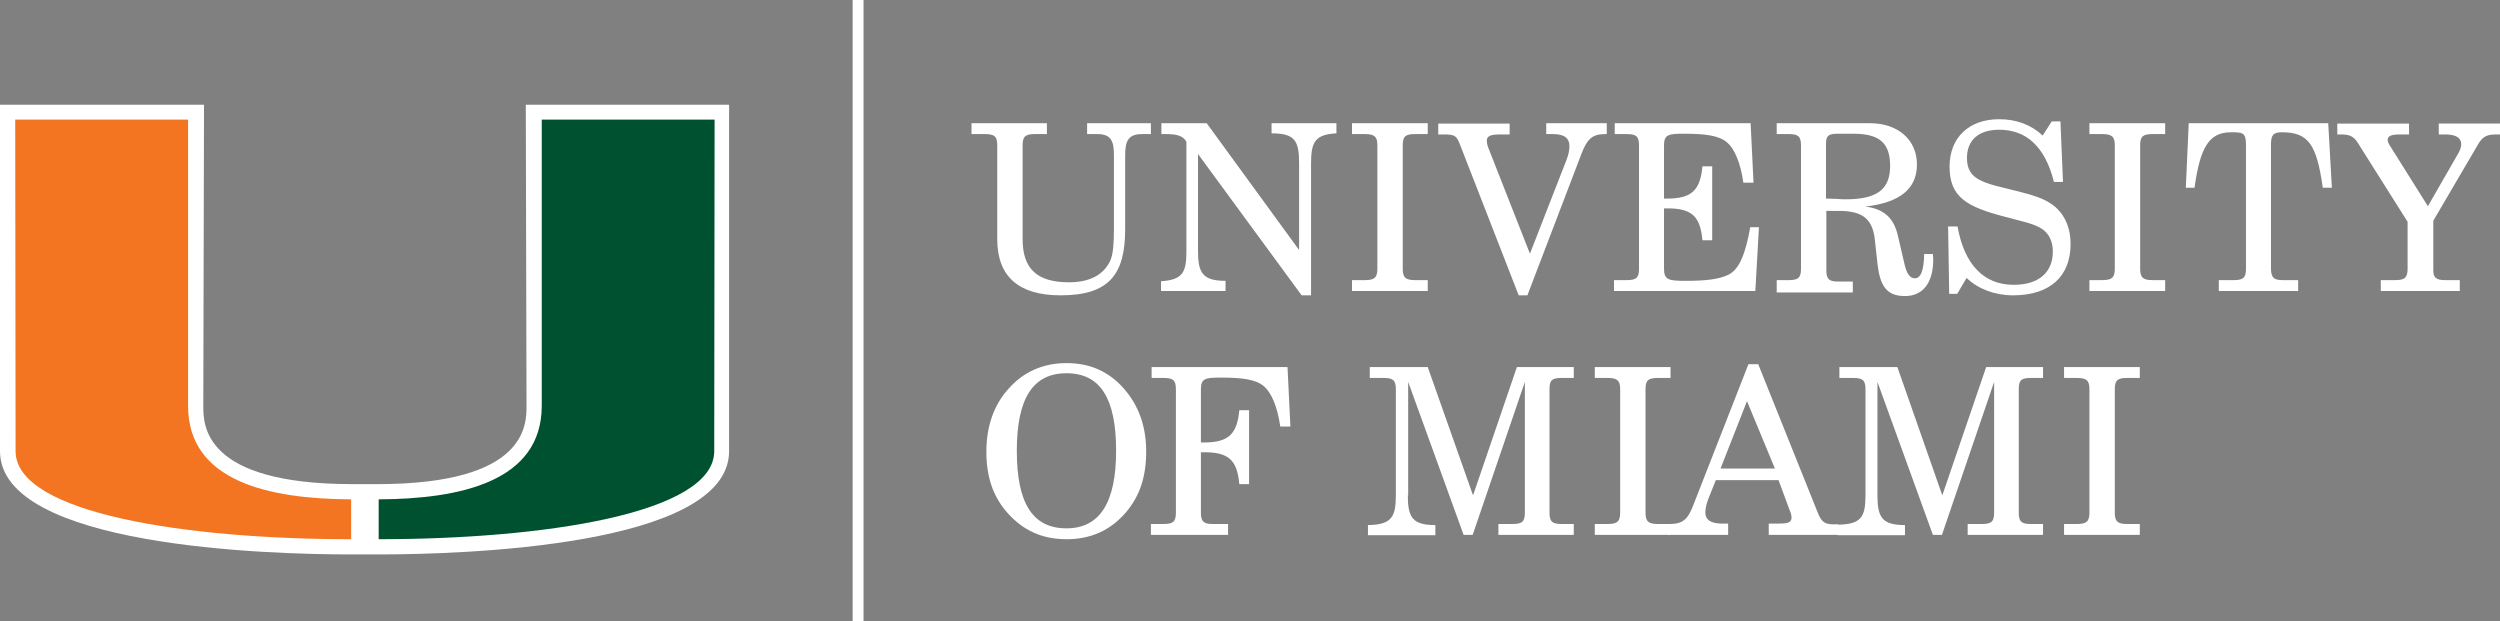 <?xml version="1.0" encoding="utf-8"?>
<!-- Generator: Adobe Illustrator 21.0.2, SVG Export Plug-In . SVG Version: 6.00 Build 0)  -->
<!DOCTYPE svg PUBLIC "-//W3C//DTD SVG 1.1//EN" "http://www.w3.org/Graphics/SVG/1.1/DTD/svg11.dtd">
<svg version="1.1" id="Layer_1" xmlns="http://www.w3.org/2000/svg" xmlns:xlink="http://www.w3.org/1999/xlink" x="0px" y="0px"
	 viewBox="0 0 689.9 171.4" style="enable-background:new 0 0 689.9 171.4;" xml:space="preserve">
<rect x="0" y="0" width="689.9" height="171.4" fill="#808080" stroke="none"/>
<style type="text/css">
	.st0{fill:#FFFFFF;}
	.st1{fill:#00512F;}
	.st2{fill:#F37421;}
</style>
<path class="st0" d="M145.1,28.9l0.2,83.1c0,5.3,0,21.5-40.8,21.6l-3.8,0l-3.8,0c-40.8-0.1-40.8-16.3-40.8-21.6l0.2-83.1H0l0,95.6
	c0,26.4,74.1,28.5,96.8,28.5h7.6c22.7,0,96.8-2.1,96.8-28.5l0-95.6H145.1"/>
<path class="st1" d="M149.5,112l0-79h47.7c0,0-0.1,88.3-0.1,91.5c0,17.3-47.6,24.3-92.6,24.3c0-2.2,0-7.6,0-11
	C127,137.7,149.5,132.9,149.5,112"/>
<path class="st2" d="M51.9,112l0-79H4.2c0,0,0.1,88.3,0.1,91.5c0,17.3,47.6,24.3,92.6,24.3c0-2.2,0-7.6,0-11
	C74.3,137.7,51.9,132.9,51.9,112"/>
<path class="st0" d="M288.9,34v3h-3.3c-2.6,0-3.4,0.6-3.4,3.1V66c0,8.2,4,11.9,12.8,11.9c5.8,0,9.6-2.1,11.4-6c0.8-1.8,1-4.7,1-8.9
	V42.8c0-3.9-0.8-5.8-4.6-5.8H300v-3h17.6v3h-2.4c-3.7,0-4.7,1.7-4.7,5.8v20.5c0,12.6-4.6,18.2-17.8,18.2c-11.6,0-17.5-5.2-17.5-15.5
	V40.1c0-2.4-0.7-3.1-3.4-3.1h-3.7v-3H288.9"/>
<path class="st0" d="M320.5,77.6c5.9-0.4,6.9-2.5,6.9-8.2V39.1c-1-1.7-2.7-2.1-5.8-2.1h-1.1v-3H333l25.5,35V45
	c0-6.2-1.2-8.2-7.6-8.2V34h17.9v2.8c-5.8,0.3-7,2.3-7,8.2v36.5h-2.6l-28.6-39v26.8c0,6,1.3,8.2,7.6,8.2v2.8h-17.8V77.6"/>
<path class="st0" d="M373.1,77.3h3.5c2.6,0,3.5-0.6,3.5-3.1V40.1c0-2.4-0.8-3.1-3.5-3.1h-3.5v-3h20.9v3h-3.5c-2.6,0-3.4,0.6-3.4,3.1
	v34.1c0,2.4,0.8,3.1,3.4,3.1h3.5v3h-20.9V77.3"/>
<path class="st0" d="M419.1,81.5l-16.2-41.6c-1-2.5-1.4-2.8-4.6-2.8h-1.4v-3h19.7v3h-2.4c-2.6,0-3.9,0.3-3.9,1.7
	c0,0.4,0.1,1.3,0.5,2.2l11.4,29l10.1-25.9c0.6-1.5,0.8-2.8,0.8-3.7c0-2.4-1.5-3.4-4.6-3.4h-1.8v-3h16.7v3c-0.1,0-0.3,0-0.5,0
	c-3.7,0-5,1.6-6.5,5.5l-14.9,39H419.1"/>
<path class="st0" d="M445.6,77.3h3.3c2.6,0,3.4-0.6,3.4-3.1V40.1c0-2.5-0.8-3.1-3.4-3.1h-3.3v-3h37.5l0.8,16.4h-2.8
	c-0.8-5.6-2.5-9.4-4.5-11.1c-2.2-1.9-6-2.4-11.9-2.4c-4.2,0-5.5,0.2-5.5,3.2v14.7c0.3,0,0.6,0,0.9,0c6.6,0,9.1-2.2,9.7-8.9h2.7v20.4
	h-2.7c-0.6-6.7-3-8.8-9.7-8.8c-0.3,0-0.6,0-0.9,0v16.7c0,3.1,1.4,3.3,6,3.3c5.4,0,9.2-0.4,11.8-1.7c3-1.5,4.7-5.8,6-13.1h2.4
	l-1,17.6h-39V77.3"/>
<path class="st0" d="M490.3,77.3h3.3c2.6,0,3.4-0.6,3.4-3.1V40.1c0-2.5-0.8-3.1-3.4-3.1h-3.3v-3h25.7c7.8,0,13,4.6,13,11.4
	c0,6.7-4.7,10.5-14.2,11.6c5.2,0.7,7.9,3.2,9,8.3l1.7,7.3c0.6,2.8,1.5,4.2,2.9,4.2c1.7,0,2.5-2.2,2.6-6.7h2.4c0,0.5,0.1,1,0.1,1.5
	c0,6.5-2.9,10.1-7.8,10.1c-5.1,0-6.9-2.8-7.6-9l-0.7-6.4c-0.6-6.2-3.8-8.1-9.9-8.1H504v16.4c0,2.5,0.8,3.1,3.3,3.1h4v3h-21V77.3
	 M504,54.8l3.1,0.1c0.8,0.1,1.5,0.1,2.2,0.1c8.5,0,12.3-2.6,12.3-9.2c0-6.5-3.1-8.9-10.2-8.9h-4.2c-2.7,0-3.3,0.6-3.3,2.8V54.8z"/>
<path class="st0" d="M540.1,81.1h-2.2l-0.3-18.6h2.6c1.9,10.6,7.3,16.1,15.5,16.1c7,0,10.8-3.5,10.8-9.2c0-2.7-1-4.8-2.8-6.1
	c-2.2-1.6-5.8-2.2-10.5-3.5C542.9,57.1,538,54.5,538,46c0-8,5.3-13.1,13.7-13.1c4.7,0,8.8,1.5,12,4.5l2.5-3.9h2.4l0.7,16.7h-2.5
	c-2.4-9.6-7.5-14.4-15.1-14.4c-5.6,0-8.9,2.8-8.9,7.8c0,6.2,4.8,6.9,13.3,9c4.6,1.2,8.5,2.1,11.4,4.8c2.5,2.3,3.9,5.8,3.9,9.9
	c0,8.9-5.6,14.2-15.9,14.2c-5,0-9.7-1.8-12.8-4.8L540.1,81.1"/>
<path class="st0" d="M576.6,77.3h3.5c2.6,0,3.5-0.6,3.5-3.1V40.1c0-2.4-0.8-3.1-3.5-3.1h-3.5v-3h20.9v3h-3.5c-2.6,0-3.4,0.6-3.4,3.1
	v34.1c0,2.4,0.8,3.1,3.4,3.1h3.5v3h-20.9V77.3"/>
<path class="st0" d="M630.1,77.3h4.1v3h-21.9v-3h4.1c2.6,0,3.4-0.6,3.4-3.1V39.9c0-3.4-1-3.4-4.2-3.4c-6.2,0-8.5,4.6-10,15.3h-2.4
	L604,34h38.5l1,17.8H641c-1.7-11.9-3.9-15.3-11.3-15.3c-2.4,0-3,0.8-3,3.4v34.4C626.8,76.8,627.6,77.3,630.1,77.3"/>
<path class="st0" d="M674.8,77.3h4v3H657v-3h4c2.5,0,3.4-0.6,3.4-3.1V61.2l-13-20.6c-1.5-2.5-2.2-3.5-5.3-3.5H645v-3h19.8v3h-2.6
	c-2.2,0-3.3,0.4-3.3,1.5c0,0.6,0.4,1.3,1,2.2L670,56.9l8.4-14.6c0.5-0.9,0.8-1.7,0.8-2.5c0-1.8-1.5-2.7-4.4-2.7h-1.8v-3h16.9v3h-1.2
	c-3,0-3.9,1-5.3,3.5l-11.9,20.3v13.4C671.4,76.7,672.3,77.3,674.8,77.3"/>
<path class="st0" d="M278.3,107.3c4.1-4.7,9.6-7.1,16-7.1c6.5,0,11.7,2.3,15.9,7.1c4,4.6,6.1,10.3,6.1,17.3c0,6.9-1.7,12.2-5.6,16.8
	c-4.3,5-9.7,7.4-16.4,7.4c-6.7,0-12-2.4-16.4-7.4c-4-4.6-5.7-10-5.7-16.8C272.2,117.6,274.3,111.7,278.3,107.3 M294.3,145.8
	c9.2,0,13.7-7.1,13.7-21.4c0-14.4-4.3-21.4-13.7-21.4c-9.3,0-13.7,7-13.7,21.4C280.6,138.8,284.9,145.8,294.3,145.8z"/>
<path class="st0" d="M317.8,144.6h3.3c2.6,0,3.4-0.6,3.4-3.1v-34.1c0-2.5-0.8-3.1-3.4-3.1h-3.3v-3h37.5l0.8,16.4h-2.8
	c-0.8-5.6-2.5-9.4-4.5-11.1c-2.2-1.9-6-2.4-11.9-2.4c-4.2,0-5.5,0.2-5.5,3.2v14.7c0.3,0,0.6,0,0.9,0c6.6,0,9.1-2.2,9.7-8.9h2.7v20.4
	h-2.7c-0.6-6.7-3-8.8-9.7-8.8c-0.3,0-0.6,0-0.9,0v16.7c0,2.5,0.8,3.1,3.3,3.1h4.2v3h-21.3V144.6"/>
<path class="st0" d="M388.5,136.7c0,6.1,1.3,8.2,7.6,8.2v2.8h-18.6v-2.8c6.5-0.1,7.7-2.2,7.7-8.2v-29.3c0-2.5-0.8-3.1-3.4-3.1H378
	v-3h16l12.5,35.4l12.1-35.4h15.7v3h-3.4c-2.6,0-3.3,0.6-3.3,3.1v34.1c0,2.5,0.8,3.1,3.3,3.1h3.4v3h-20.8v-3h3.9
	c2.6,0,3.4-0.6,3.4-3.1v-36.1l-14.4,42.2h-2.5l-15.3-42.2V136.7"/>
<path class="st0" d="M440.1,144.6h3.5c2.6,0,3.5-0.6,3.5-3.1v-34.1c0-2.4-0.8-3.1-3.5-3.1h-3.5v-3H461v3h-3.5
	c-2.6,0-3.4,0.6-3.4,3.1v34.1c0,2.4,0.8,3.1,3.4,3.1h3.5v3h-20.9V144.6"/>
<path class="st0" d="M485.2,100.5l16.4,40.9c1,2.5,1.8,3.3,4.4,3.3c0.4,0,0.8,0,1.3,0v2.9h-19.2v-3.1h2.4c2.7,0,3.9-0.2,3.9-1.7
	c0-0.5-0.2-1.3-0.6-2.2l-3-8.1h-17.3l-2,5c-0.6,1.5-0.9,3-0.9,3.9c0,2.1,1.6,3.1,4.7,3.1h1.6v3.1h-16.6v-3c0.2,0,0.3,0,0.5,0
	c3.8,0,5.1-1.5,6.6-5.5l15.1-38.6H485.2 M482.1,110.7l-7.3,18.6h15L482.1,110.7z"/>
<path class="st0" d="M518.1,136.7c0,6.1,1.3,8.2,7.6,8.2v2.8h-18.6v-2.9c6.5-0.1,7.7-2.1,7.7-8.1v-29.3c0-2.5-0.8-3.1-3.4-3.1h-3.8
	v-3h16l12.4,35.4l12.1-35.4h15.7v3h-3.4c-2.6,0-3.3,0.6-3.3,3.1v34.1c0,2.5,0.8,3.1,3.3,3.1h3.4v3H543v-3h3.9c2.6,0,3.4-0.6,3.4-3.1
	v-36.1l-14.4,42.2h-2.5l-15.3-42.2V136.7"/>
<path class="st0" d="M569.6,144.6h3.5c2.6,0,3.5-0.6,3.5-3.1v-34.1c0-2.4-0.8-3.1-3.5-3.1h-3.5v-3h20.9v3h-3.5
	c-2.6,0-3.4,0.6-3.4,3.1v34.1c0,2.4,0.8,3.1,3.4,3.1h3.5v3h-20.9V144.6"/>
<g>
	<rect x="235.3" class="st0" width="3" height="171.4"/>
</g>
</svg>
